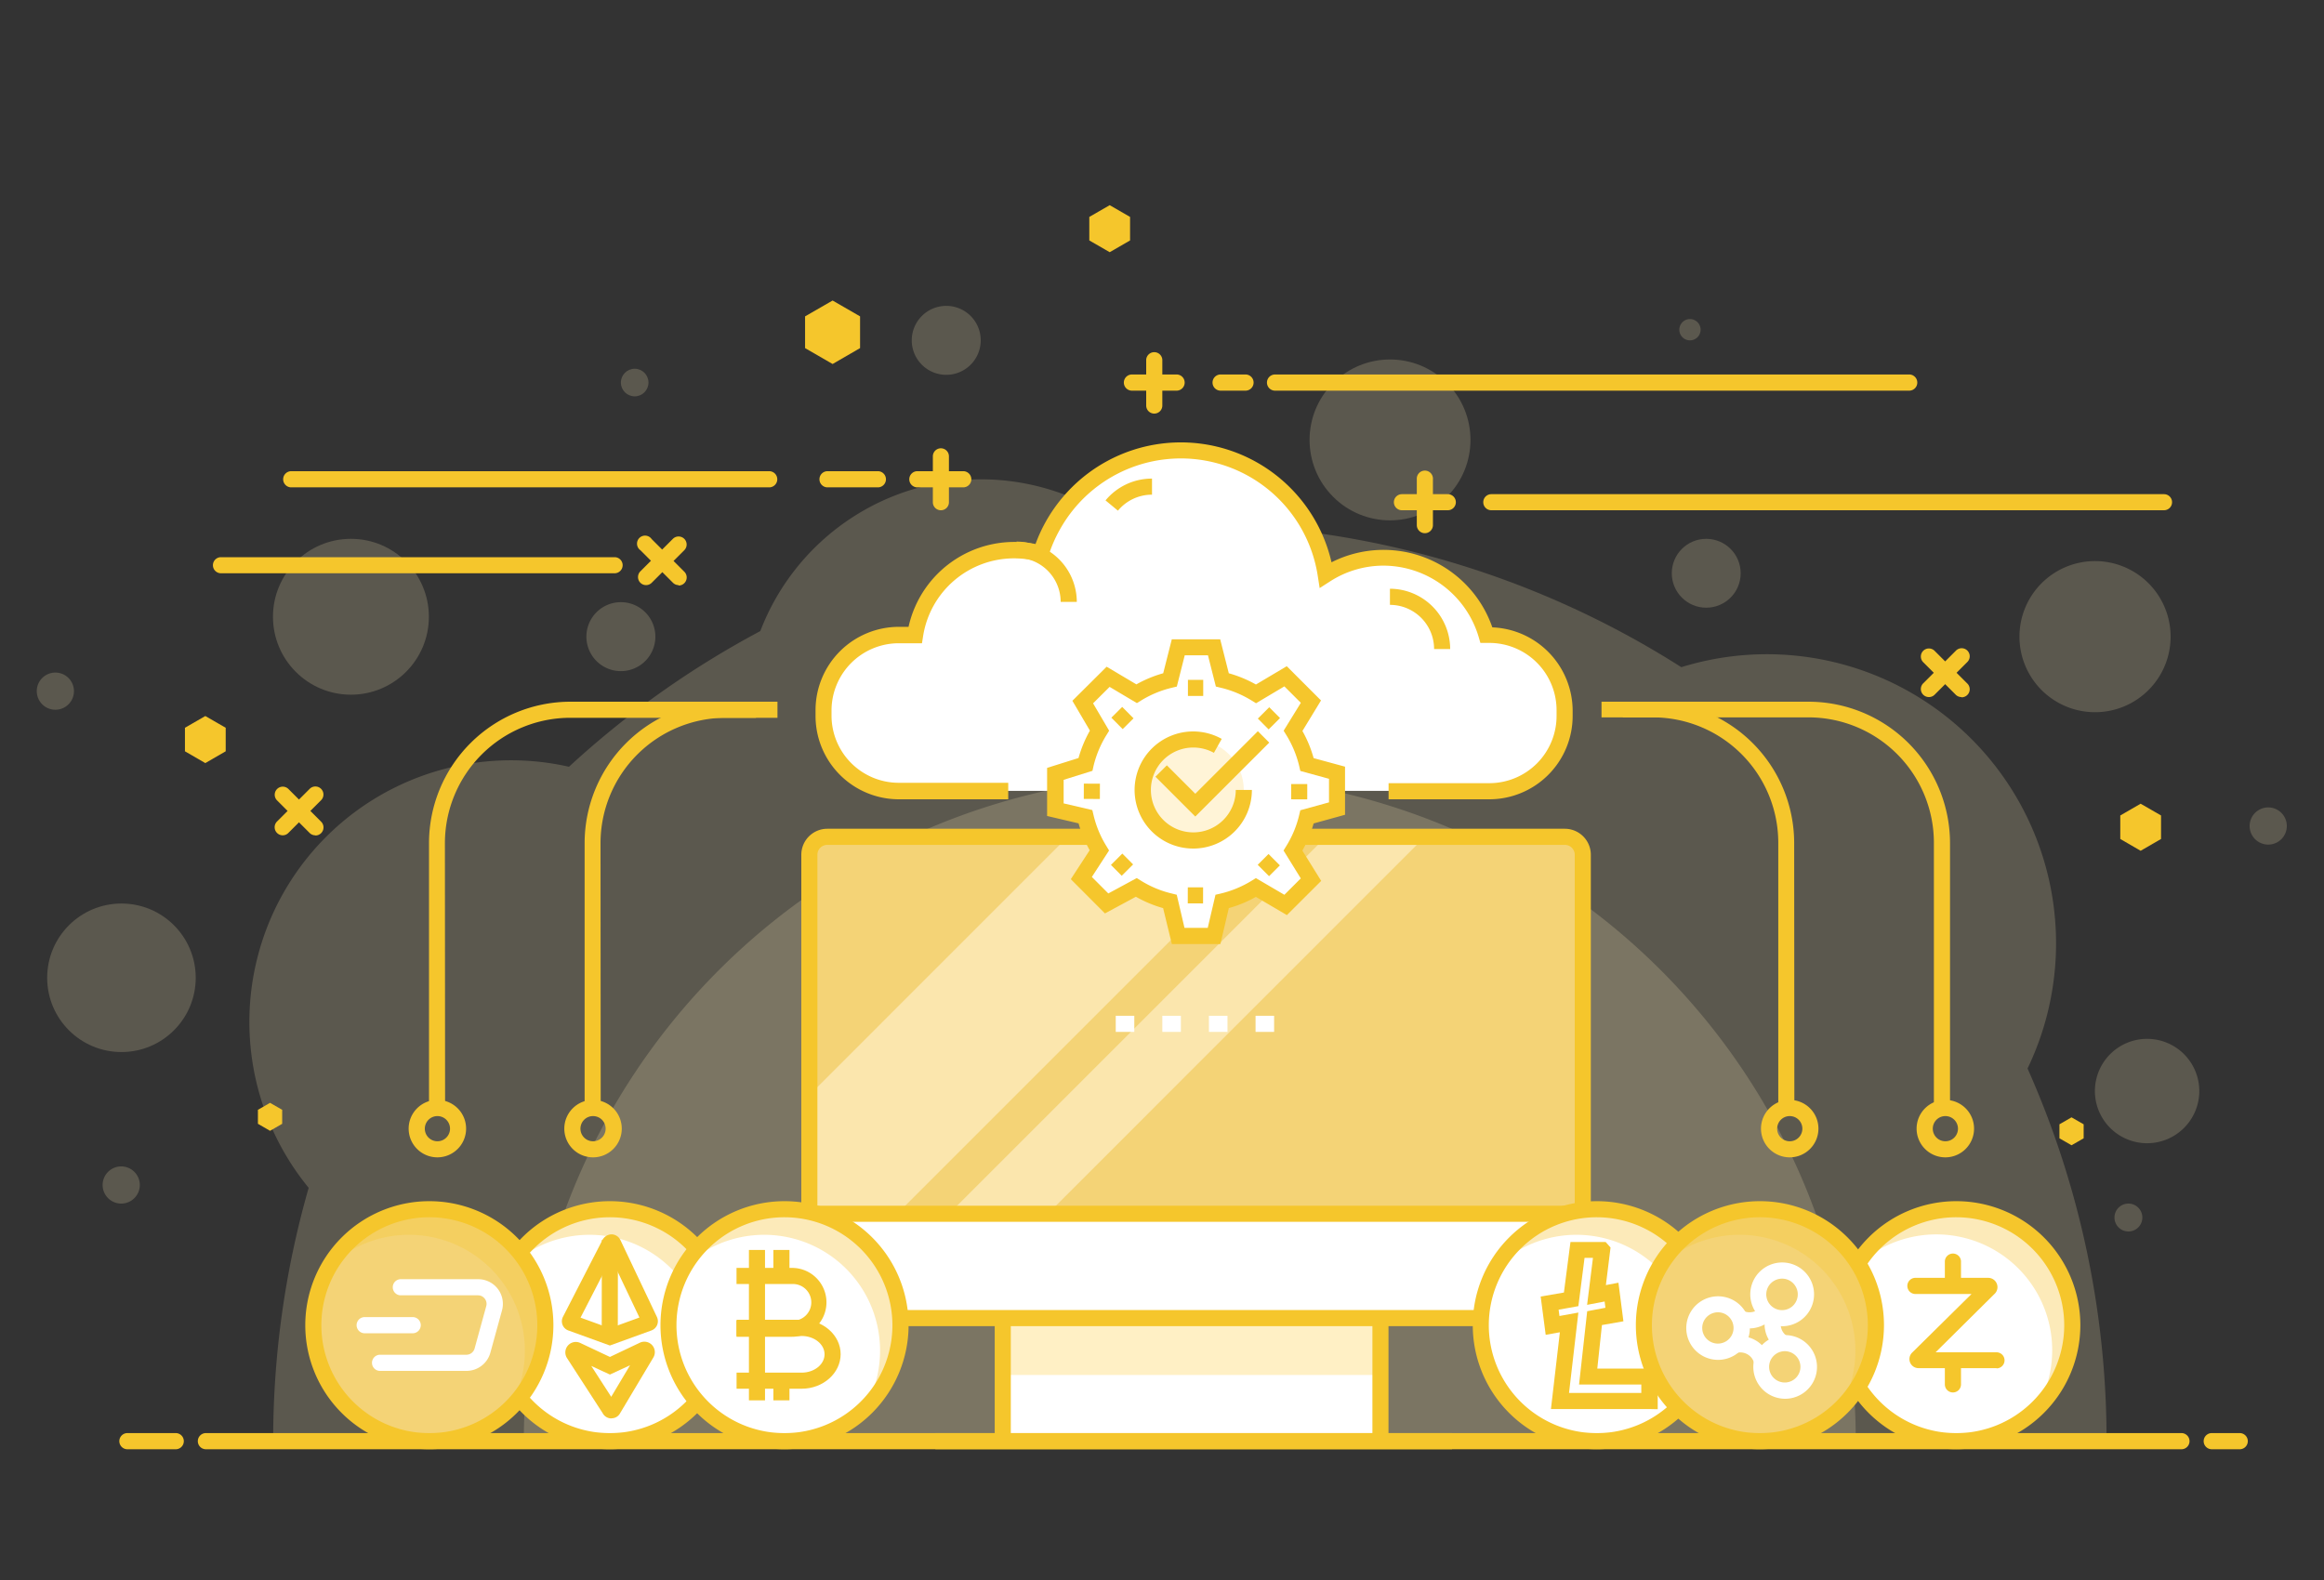 <svg id="Layer_1" data-name="Layer 1" xmlns="http://www.w3.org/2000/svg" viewBox="0 0 500 340"><rect x="0" y="0" width="500" height="340" fill="#333333" stroke="none"/><defs><style>.cls-1{opacity:.2}.cls-2{fill:#fceab9}.cls-3{fill:#fff}.cls-4{fill:#f5c62c}.cls-6{fill:#f4d376}.cls-10{opacity:.3}</style></defs><g class="cls-1"><path class="cls-2" d="M453.22 310.07a196.57 196.57 0 00-17-80.14 62.21 62.21 0 00-74.49-86.36A196.34 196.34 0 00256 112.83q-7.28 0-14.42.52a50.81 50.81 0 00-78 22.45 198.17 198.17 0 00-41.17 29.2 56.31 56.31 0 00-56 90.61 197.26 197.26 0 00-7.64 54.51z"/></g><g class="cls-1"><path class="cls-2" d="M399.26 310.07a143.28 143.28 0 00-286.56 0z"/></g><g class="cls-1"><path class="cls-2" d="M473.17 234.78a11.23 11.23 0 11-11.23-11.23 11.23 11.23 0 0111.23 11.23z"/></g><g class="cls-1"><circle class="cls-2" cx="299.06" cy="94.67" r="17.31" transform="rotate(-45 299.053 94.668)"/></g><g class="cls-1"><path class="cls-2" d="M141 137a7.42 7.42 0 11-7.42-7.42A7.42 7.42 0 01141 137z"/></g><g class="cls-1"><circle class="cls-2" cx="367.09" cy="123.36" r="7.41"/></g><g class="cls-1"><path class="cls-2" d="M211 73.23a7.42 7.42 0 11-7.41-7.41 7.41 7.41 0 017.41 7.41z"/></g><g class="cls-1"><path class="cls-2" d="M460.92 262a3 3 0 11-3-3 3 3 0 013 3z"/></g><g class="cls-1"><path class="cls-2" d="M365.88 70.94a2.29 2.29 0 11-2.29-2.28 2.29 2.29 0 012.29 2.28z"/></g><g class="cls-1"><circle class="cls-2" cx="136.55" cy="82.32" r="2.97"/></g><g class="cls-1"><path class="cls-2" d="M15.91 148.73a4 4 0 11-4-4 4 4 0 014 4z"/></g><g class="cls-1"><path class="cls-2" d="M492 177.7a4 4 0 11-3.95-3.95 4 4 0 013.95 3.95z"/></g><g class="cls-1"><circle class="cls-2" cx="75.5" cy="132.72" r="16.77"/></g><g class="cls-1"><path class="cls-2" d="M30.08 255a4 4 0 11-3.95-4 4 4 0 013.95 4z"/></g><g class="cls-1"><path class="cls-2" d="M467 137a16.26 16.26 0 11-16.25-16.26A16.26 16.26 0 01467 137z"/></g><g class="cls-1"><circle class="cls-2" cx="26.13" cy="210.41" r="15.98"/></g><circle class="cls-3" cx="420.89" cy="285.17" r="24.96" transform="rotate(-76.65 420.915 285.162)"/><path class="cls-2" d="M420.89 260.21a24.91 24.91 0 00-21.49 12.3 24.93 24.93 0 0138.6 30.83 24.94 24.94 0 00-17.07-43.13z"/><path class="cls-4" d="M420.89 311.86a26.69 26.69 0 1126.69-26.69 26.72 26.72 0 01-26.69 26.69zm0-49.92a23.23 23.23 0 1023.22 23.23 23.26 23.26 0 00-23.22-23.23z"/><path class="cls-4" d="M429.54 294.41h-16.78a1.95 1.95 0 01-1.37-3.34l12.78-12.62h-11.94a1.74 1.74 0 110-3.47h15.63a2 2 0 011.37 3.34L416.44 291h13.1a1.73 1.73 0 110 3.46z"/><path class="cls-4" d="M420.16 277.71a1.74 1.74 0 01-1.73-1.73v-4.62a1.74 1.74 0 013.47 0V276a1.74 1.74 0 01-1.74 1.71zm0 21.93a1.73 1.73 0 01-1.73-1.73v-4.62a1.74 1.74 0 013.47 0v4.62a1.73 1.73 0 01-1.74 1.73zm-9.27-215.58h-136.7a1.74 1.74 0 010-3.47h136.7a1.74 1.74 0 010 3.47zm-142.79 0h-5.62a1.74 1.74 0 010-3.47h5.62a1.74 1.74 0 010 3.47zm-14.83 0h-9.87a1.74 1.74 0 010-3.47h9.87a1.74 1.74 0 010 3.47z"/><path class="cls-4" d="M248.34 89a1.73 1.73 0 01-1.74-1.73v-9.88a1.74 1.74 0 013.47 0v9.87a1.73 1.73 0 01-1.73 1.74zm-40.97 15.87h-9.87a1.74 1.74 0 110-3.47h9.87a1.74 1.74 0 010 3.47z"/><path class="cls-4" d="M202.43 109.8a1.72 1.72 0 01-1.73-1.73V98.2a1.73 1.73 0 113.46 0v9.87a1.72 1.72 0 01-1.73 1.73zm109.06 0h-9.87a1.73 1.73 0 110-3.46h9.87a1.73 1.73 0 110 3.46z"/><path class="cls-4" d="M306.55 114.74a1.74 1.74 0 01-1.73-1.74v-9.86a1.74 1.74 0 113.47 0V113a1.74 1.74 0 01-1.74 1.74zM422 150a1.72 1.72 0 01-1.23-.5l-7-7a1.74 1.74 0 010-2.45 1.73 1.73 0 012.45 0l7 7a1.73 1.73 0 01-1.22 3z"/><path class="cls-4" d="M415.05 150a1.73 1.73 0 01-1.23-3l7-7a1.73 1.73 0 012.45 2.45l-7 7a1.71 1.71 0 01-1.22.55zM67.84 179.75a1.73 1.73 0 01-1.23-.51l-7-7a1.74 1.74 0 010-2.45 1.73 1.73 0 012.45 0l7 7a1.74 1.74 0 01-1.22 3z"/><path class="cls-4" d="M60.86 179.75a1.74 1.74 0 01-1.23-3l7-7a1.73 1.73 0 112.45 2.45l-7 7a1.7 1.7 0 01-1.22.55zM139 125.91a1.73 1.73 0 01-1.23-.51 1.74 1.74 0 010-2.45l7-7a1.74 1.74 0 012.45 0 1.73 1.73 0 010 2.45l-7 7a1.72 1.72 0 01-1.22.51z"/><path class="cls-4" d="M146 125.91a1.72 1.72 0 01-1.22-.51l-7-7a1.73 1.73 0 112.42-2.4l7 7a1.74 1.74 0 01-1.23 3zm19.62-21.04H62.53a1.74 1.74 0 010-3.47h103.09a1.74 1.74 0 010 3.47zm-33.39 18.49H47.54a1.73 1.73 0 010-3.46h84.69a1.73 1.73 0 010 3.46zm333.35-13.56H320.85a1.73 1.73 0 110-3.46h144.73a1.73 1.73 0 110 3.46zM189 104.87h-11.09a1.74 1.74 0 010-3.47H189a1.74 1.74 0 010 3.47zM39.79 156.61l4.38-2.53 4.39 2.53v5.06l-4.39 2.54-4.38-2.54v-5.06zM234.36 46.68l4.39-2.53 4.38 2.53v5.06l-4.38 2.53-4.39-2.53v-5.06zm208.72 195.26l2.6-1.5 2.61 1.5v3.01l-2.61 1.5-2.6-1.5v-3.01zm-387.59-3.12l2.61-1.5 2.61 1.5v3.01l-2.61 1.51-2.61-1.51v-3.01zm400.68-63.34l4.38-2.53 4.39 2.53v5.06l-4.39 2.54-4.38-2.54v-5.06zM173.21 68.08l5.92-3.41 5.91 3.41v6.83l-5.91 3.42-5.92-3.42v-6.83z"/><path class="cls-3" d="M215.75 281.63h81.26v28.5h-81.26z"/><path fill="#fff0c5" d="M215.75 281.63h81.26v14.25h-81.26z"/><rect class="cls-3" x="174.32" y="180.07" width="166.38" height="103.57" rx="3.86"/><path class="cls-6" d="M336.84 180.07a3.86 3.86 0 013.86 3.87v76.49H174.32v-76.49a3.87 3.87 0 013.87-3.87z"/><path d="M204.94 260.43h21.26l80.35-80.36h-21.26l-80.35 80.36zm24.77-80.36l-55.39 55.4v24.96h19.46l80.36-80.36h-44.43z" fill="#fff3d2" opacity=".6"/><path class="cls-4" d="M336.67 285.38H178a5.6 5.6 0 01-5.6-5.6v-95.84a5.6 5.6 0 015.6-5.6h158.67a5.6 5.6 0 015.59 5.6v95.84a5.6 5.6 0 01-5.59 5.6zM178 181.81a2.13 2.13 0 00-2.14 2.13v95.84a2.13 2.13 0 002.14 2.13h158.67a2.13 2.13 0 002.13-2.13v-95.84a2.13 2.13 0 00-2.13-2.13z"/><path class="cls-4" d="M214.01 283.65h3.46v26.48h-3.46zm81.26 0h3.46v26.48h-3.46z"/><path class="cls-4" d="M201.24 308.39H312.4v3.46H201.24zm-27.09-48.93h166.38v3.46H174.15z"/><path class="cls-3" d="M270.13 218.59h3.99v3.46h-3.99zm-10.03 0h3.99v3.46h-3.99zm-10.03 0h3.99v3.46h-3.99zm-10.02 0h3.99v3.46h-3.99zm80.38-81.94h-.63a23 23 0 00-34.57-13 31.54 31.54 0 00-61.3-4.54 21.6 21.6 0 00-27 17.51h-3.53a16.24 16.24 0 00-16.19 16.19V154a16.24 16.24 0 0016.19 16.19h127.03A16.24 16.24 0 00336.62 154v-1.19a16.24 16.24 0 00-16.19-16.16z"/><path class="cls-4" d="M320.43 172h-21.68v-3.47h21.68A14.47 14.47 0 00334.89 154v-1.19a14.48 14.48 0 00-14.46-14.46h-1.93l-.36-1.25a21.44 21.44 0 00-20.48-15.38 21.22 21.22 0 00-11.5 3.39l-2.24 1.44-.41-2.63a29.8 29.8 0 00-52.26-14.65A30.42 30.42 0 00228 114a29.79 29.79 0 00-2.45 5.69l-.49 1.6-1.61-.44a20.37 20.37 0 00-5.19-.7 19.82 19.82 0 00-19.67 16.81l-.23 1.46h-5a14.48 14.48 0 00-14.46 14.46V154a14.47 14.47 0 0014.46 14.45h23.56V172h-23.54a17.94 17.94 0 01-17.92-18v-1.19a17.94 17.94 0 0117.92-17.92h2.09a23.31 23.31 0 0127.32-17.82 33.06 33.06 0 012.22-4.84 33.61 33.61 0 013.6-5.19A33.26 33.26 0 01286.47 121a24.77 24.77 0 0134.6 14 18 18 0 0117.28 17.91V154a17.94 17.94 0 01-17.92 18z"/><path class="cls-4" d="M231.67 129.52h-3.47a9.51 9.51 0 00-9.5-9.5v-3.47a13 13 0 0112.97 12.97zM312 139.66h-3.46a9.51 9.51 0 00-9.5-9.5v-3.47A13 13 0 01312 139.66zm-71.48-29.77l-2.67-2.21a12.94 12.94 0 0110-4.69v3.46a9.49 9.49 0 00-7.33 3.44z"/><path class="cls-3" d="M287.88 174v-7.71l-6.45-1.76a24.42 24.42 0 00-3-7.27l3.86-6.29-5.45-5.45-6.36 3.78a24.34 24.34 0 00-7.26-3l-1.78-7h-7.71l-1.77 7a23.93 23.93 0 00-7.2 3l-6.13-3.64-5.47 5.44 3.62 6.13a24.49 24.49 0 00-3 7.26l-6.46 2v7.71l6.45 1.52a24.4 24.4 0 003 7.27l-3.88 6 5.44 5.46 6.38-3.44a24.25 24.25 0 007.26 3l1.8 7.42h7.71l1.74-7.41a24.29 24.29 0 007.27-3l6.38 3.74 5.46-5.44-3.87-6.25a24.52 24.52 0 003-7.26z"/><circle cx="256.74" cy="170" r="10.86" fill="#fff4d7"/><path class="cls-4" d="M257.16 175.71l-8.57-8.57 2.45-2.45 6.12 6.12 13.46-13.46 2.45 2.45-15.91 15.91z"/><path class="cls-4" d="M256.74 182.6a12.6 12.6 0 116.11-23.6l-1.68 3a9.24 9.24 0 00-4.43-1.14 9.13 9.13 0 109.13 9.13h3.47a12.61 12.61 0 01-12.6 12.61z"/><path class="cls-4" d="M262.56 203.15h-10.44l-1.88-7.73a26.42 26.42 0 01-5.86-2.45l-6.65 3.59-7.35-7.37 4.06-6.23a26 26 0 01-2.39-5.78l-6.77-1.59v-10.35l6.76-2.12a26.26 26.26 0 012.45-5.9l-3.77-6.42 7.37-7.33 6.4 3.8a25.94 25.94 0 015.77-2.39l1.85-7.31h10.41l1.85 7.31a26.37 26.37 0 015.84 2.42l6.63-3.94 7.37 7.37-4 6.57a25.68 25.68 0 012.41 5.84l6.76 1.84v10.35l-6.76 1.87a25.71 25.71 0 01-2.42 5.84l4.05 6.52-7.38 7.36-6.67-3.92a25.72 25.72 0 01-5.82 2.41zm-7.72-3.48h5l1.67-7.13 1.05-.24a22.9 22.9 0 006.75-2.79l.89-.55 6.13 3.59 3.53-3.53-3.71-6 .56-.91a22.47 22.47 0 002.81-6.75l.24-1 6.17-1.7v-5.07l-6.17-1.69-.23-1a22.66 22.66 0 00-2.8-6.75l-.56-.91 3.7-6-3.54-3.54-6.1 3.63-.89-.55a22.66 22.66 0 00-6.75-2.8l-1-.24-1.7-6.72h-5l-1.7 6.72-1 .24a22.56 22.56 0 00-6.7 2.77l-.89.55-5.87-3.49-3.56 3.54 3.46 5.89-.55.89a22.69 22.69 0 00-2.82 6.74l-.22 1-6.2 1.94v5.07l6.17 1.44.24 1a22.38 22.38 0 002.79 6.75l.57.94-3.7 5.7 3.54 3.55 6.12-3.31.85.53a22.21 22.21 0 006.75 2.81l1 .25z"/><path class="cls-4" d="M255.58 146.3h3.29v3.46h-3.29z"/><path class="cls-4" transform="rotate(-44.96 273.008 154.579)" d="M271.28 152.93h3.46v3.29h-3.46z"/><path class="cls-4" transform="rotate(-89.93 279.525 170.373)" d="M277.89 168.64h3.29v3.46h-3.29z"/><path class="cls-4" transform="rotate(-44.92 272.986 186.153)" d="M271.33 184.42h3.29v3.46h-3.29z"/><path class="cls-4" transform="rotate(-89.88 257.186 192.658)" d="M255.44 191.02h3.46v3.29h-3.46z"/><path class="cls-4" transform="rotate(-44.85 241.379 186.078)" d="M239.67 184.44h3.46v3.29h-3.46z"/><path class="cls-4" transform="rotate(-89.81 234.912 170.274)" d="M233.26 168.54h3.29V172h-3.29z"/><path class="cls-4" transform="rotate(-44.79 241.492 154.514)" d="M239.85 152.78h3.29v3.46h-3.29z"/><circle class="cls-3" cx="131.21" cy="285.17" r="24.96" transform="rotate(-76.72 131.203 285.16)"/><path class="cls-2" d="M131.21 260.21a24.91 24.91 0 00-21.48 12.3 24.93 24.93 0 0138.56 30.83 24.94 24.94 0 00-17.08-43.13z"/><path class="cls-4" d="M131.21 311.86a26.69 26.69 0 1126.69-26.69 26.73 26.73 0 01-26.69 26.69zm0-49.92a23.23 23.23 0 1023.23 23.23 23.25 23.25 0 00-23.23-23.23z"/><path class="cls-4" d="M131.54 305.23a2.13 2.13 0 01-1.9-1.17l-7.64-11.8a2.25 2.25 0 012.86-3.26l6.36 3 6.44-3.06a2.25 2.25 0 012.9 3.19l-7.16 12a2.06 2.06 0 01-1.82 1.07zm-4.33-11.29l4.29 6.64 4.05-6.79-4.33 2z"/><path class="cls-4" transform="rotate(-89.93 131.2 277.2)" d="M120.85 275.47h20.72v3.46h-20.72z"/><path class="cls-4" d="M131.21 289.54l-8.94-3.24a2.11 2.11 0 01-1.24-1.21 2.09 2.09 0 01.09-1.73l8.52-16.58a2.28 2.28 0 011.94-1.16 2.14 2.14 0 011.9 1.23l7.86 16.56a2.12 2.12 0 01-1.19 2.89zm-6.31-6l6.31 2.29 6.36-2.31-6.08-12.8z"/><circle class="cls-3" cx="168.79" cy="285.17" r="24.96" transform="rotate(-76.72 168.782 285.167)"/><path class="cls-2" d="M168.79 260.21a24.91 24.91 0 00-21.48 12.3 24.93 24.93 0 0138.56 30.83 24.94 24.94 0 00-17.08-43.13z"/><path class="cls-4" d="M170.4 287.66h-11.94v-3.46h11.94a3.95 3.95 0 100-7.89h-11.94v-3.47h11.94a7.41 7.41 0 010 14.82z"/><path class="cls-4" d="M172.47 298.84h-14v-3.46h14c2.72 0 4.93-1.77 4.93-3.95s-2.21-3.94-4.93-3.94h-14V284h14c4.63 0 8.39 3.32 8.39 7.4s-3.76 7.44-8.39 7.44z"/><path class="cls-4" d="M161.13 268.98h3.46v32.36h-3.46zm5.26 0h3.46v5.59h-3.46zm0 28.13h3.46v4.23h-3.46z"/><path class="cls-4" d="M168.79 311.86a26.69 26.69 0 1126.69-26.69 26.73 26.73 0 01-26.69 26.69zm0-49.92A23.23 23.23 0 10192 285.17a23.25 23.25 0 00-23.21-23.23z"/><circle class="cls-3" cx="343.55" cy="285.17" r="24.96" transform="rotate(-75.95 343.538 285.169)"/><path class="cls-2" d="M343.55 260.21a24.91 24.91 0 00-21.49 12.3 24.93 24.93 0 0138.56 30.83 24.94 24.94 0 00-17.07-43.13z"/><path class="cls-4" d="M343.55 311.86a26.69 26.69 0 1126.69-26.69 26.72 26.72 0 01-26.69 26.69zm0-49.92a23.23 23.23 0 1023.22 23.23 23.26 23.26 0 00-23.22-23.23z"/><path class="cls-4" d="M354.84 303.21h-21.16l1.92-16.52-3.05.55-1.08-8.24 5-.86 1.41-10.87h7.57l1.05 1.18-1 8.09 2.7-.51 1.07 8.3-4.62.81-1 9.37h13v8.74zm-17.27-3.46h15.55v-1.82h-13.39l1.75-15.77 3.92-.74-.17-1.35-3.77.72 1.26-10.11h-1.81l-1.33 10.39-4.25.76.18 1.36 4.07-.74z"/><circle class="cls-6" cx="378.64" cy="285.17" r="24.96" transform="rotate(-75.87 378.668 285.164)"/><g class="cls-10"><path class="cls-4" d="M378.64 260.21a24.93 24.93 0 00-21.49 12.3 24.93 24.93 0 0138.56 30.83 24.93 24.93 0 00-17.07-43.13z"/></g><path class="cls-4" d="M378.64 311.86a26.69 26.69 0 1126.69-26.69 26.72 26.72 0 01-26.69 26.69zm0-49.92a23.23 23.23 0 1023.22 23.23 23.26 23.26 0 00-23.22-23.23z"/><path class="cls-3" d="M383.4 285.39a6.79 6.79 0 01-3.41-.92 6.86 6.86 0 01-2.51-9.36 6.86 6.86 0 115.92 10.28zm0-10.24a3.44 3.44 0 00-2.94 1.69 3.39 3.39 0 001.24 4.63 3.35 3.35 0 002.57.34 3.31 3.31 0 002.06-1.58 3.39 3.39 0 00.34-2.57 3.44 3.44 0 00-1.58-2.06 3.37 3.37 0 00-1.67-.45zm-13.79 17.48a6.84 6.84 0 115.95-3.42 6.85 6.85 0 01-5.95 3.42zm0-10.24a3.42 3.42 0 00-2.94 1.7 3.37 3.37 0 102.94-1.7z"/><path class="cls-3" d="M377.4 293.32a3.05 3.05 0 00-1.43-1.88 3.11 3.11 0 00-2.35-.31l-.89-3.34a6.5 6.5 0 015 .65 6.57 6.57 0 013.05 4zm5.51-2.7a6.55 6.55 0 01-2.39-8.95l3 1.74a3 3 0 00-.31 2.34 3 3 0 001.44 1.87z"/><path class="cls-3" d="M376.4 285.86a6.54 6.54 0 01-3.26-.88l1.73-3a3.09 3.09 0 002.34.31 3.13 3.13 0 001.88-1.44l3 1.73a6.5 6.5 0 01-4 3.05 6.7 6.7 0 01-1.69.23zM384 301a6.85 6.85 0 116-3.42 6.87 6.87 0 01-6 3.42zm0-10.24a3.42 3.42 0 00-2.94 1.7 3.37 3.37 0 102.94-1.7z"/><circle class="cls-6" cx="92.37" cy="285.17" r="24.96" transform="rotate(-76.72 92.363 285.162)"/><g class="cls-10"><path class="cls-4" d="M92.37 260.21a24.9 24.9 0 00-21.48 12.3 24.93 24.93 0 0138.56 30.83 24.94 24.94 0 00-17.08-43.13z"/></g><path class="cls-4" d="M92.37 311.86a26.69 26.69 0 1126.69-26.69 26.73 26.73 0 01-26.69 26.69zm0-49.92a23.23 23.23 0 1023.23 23.23 23.25 23.25 0 00-23.23-23.23z"/><path class="cls-3" d="M100.33 295H81.64a1.74 1.74 0 010-3.47h18.69a1.85 1.85 0 001.78-1.35l2.5-9.1a1.79 1.79 0 00-.31-1.61 1.81 1.81 0 00-1.47-.73H86.11a1.74 1.74 0 010-3.47h16.72A5.31 5.31 0 01108 282l-2.5 9.09a5.33 5.33 0 01-5.17 3.91z"/><path class="cls-3" d="M88.92 286.9H78.33a1.74 1.74 0 010-3.47h10.59a1.74 1.74 0 010 3.47z"/><path class="cls-4" d="M469.46 311.86H44.17a1.74 1.74 0 010-3.47h425.29a1.74 1.74 0 010 3.47zm12.54 0h-6.28a1.74 1.74 0 010-3.47H482a1.74 1.74 0 010 3.47zm-444.06 0H27.28a1.74 1.74 0 010-3.47h10.66a1.74 1.74 0 010 3.47zm57.82-73.43H92.3v-57.06A30.45 30.45 0 01122.72 151h44.55v3.46h-44.55a27 27 0 00-27 27z"/><path class="cls-4" d="M129.24 238.43h-3.46v-57.06A30.45 30.45 0 01156.2 151h6.45v3.46h-6.45a27 27 0 00-27 27zm290.3 0h-3.47v-57.06a27 27 0 00-27-27h-44.51V151h44.55a30.46 30.46 0 0130.43 30.42z"/><path class="cls-4" d="M386.05 238.43h-3.46v-57.06a27 27 0 00-27-27h-6.45V151h6.45a30.45 30.45 0 0130.42 30.42zM94.11 249.05a6.18 6.18 0 116.17-6.17 6.18 6.18 0 01-6.17 6.17zm0-8.88a2.71 2.71 0 102.71 2.71 2.71 2.71 0 00-2.71-2.71zm33.48 8.88a6.18 6.18 0 116.18-6.17 6.18 6.18 0 01-6.18 6.17zm0-8.88a2.71 2.71 0 102.71 2.71 2.71 2.71 0 00-2.71-2.71z"/><path class="cls-4" d="M385.06 249.05a6.18 6.18 0 116.17-6.17 6.18 6.18 0 01-6.17 6.17zm0-8.88a2.71 2.71 0 102.71 2.71 2.71 2.71 0 00-2.71-2.71zm33.48 8.88a6.18 6.18 0 116.17-6.17 6.18 6.18 0 01-6.17 6.17zm0-8.88a2.71 2.71 0 102.71 2.71 2.71 2.71 0 00-2.71-2.71z"/></svg>